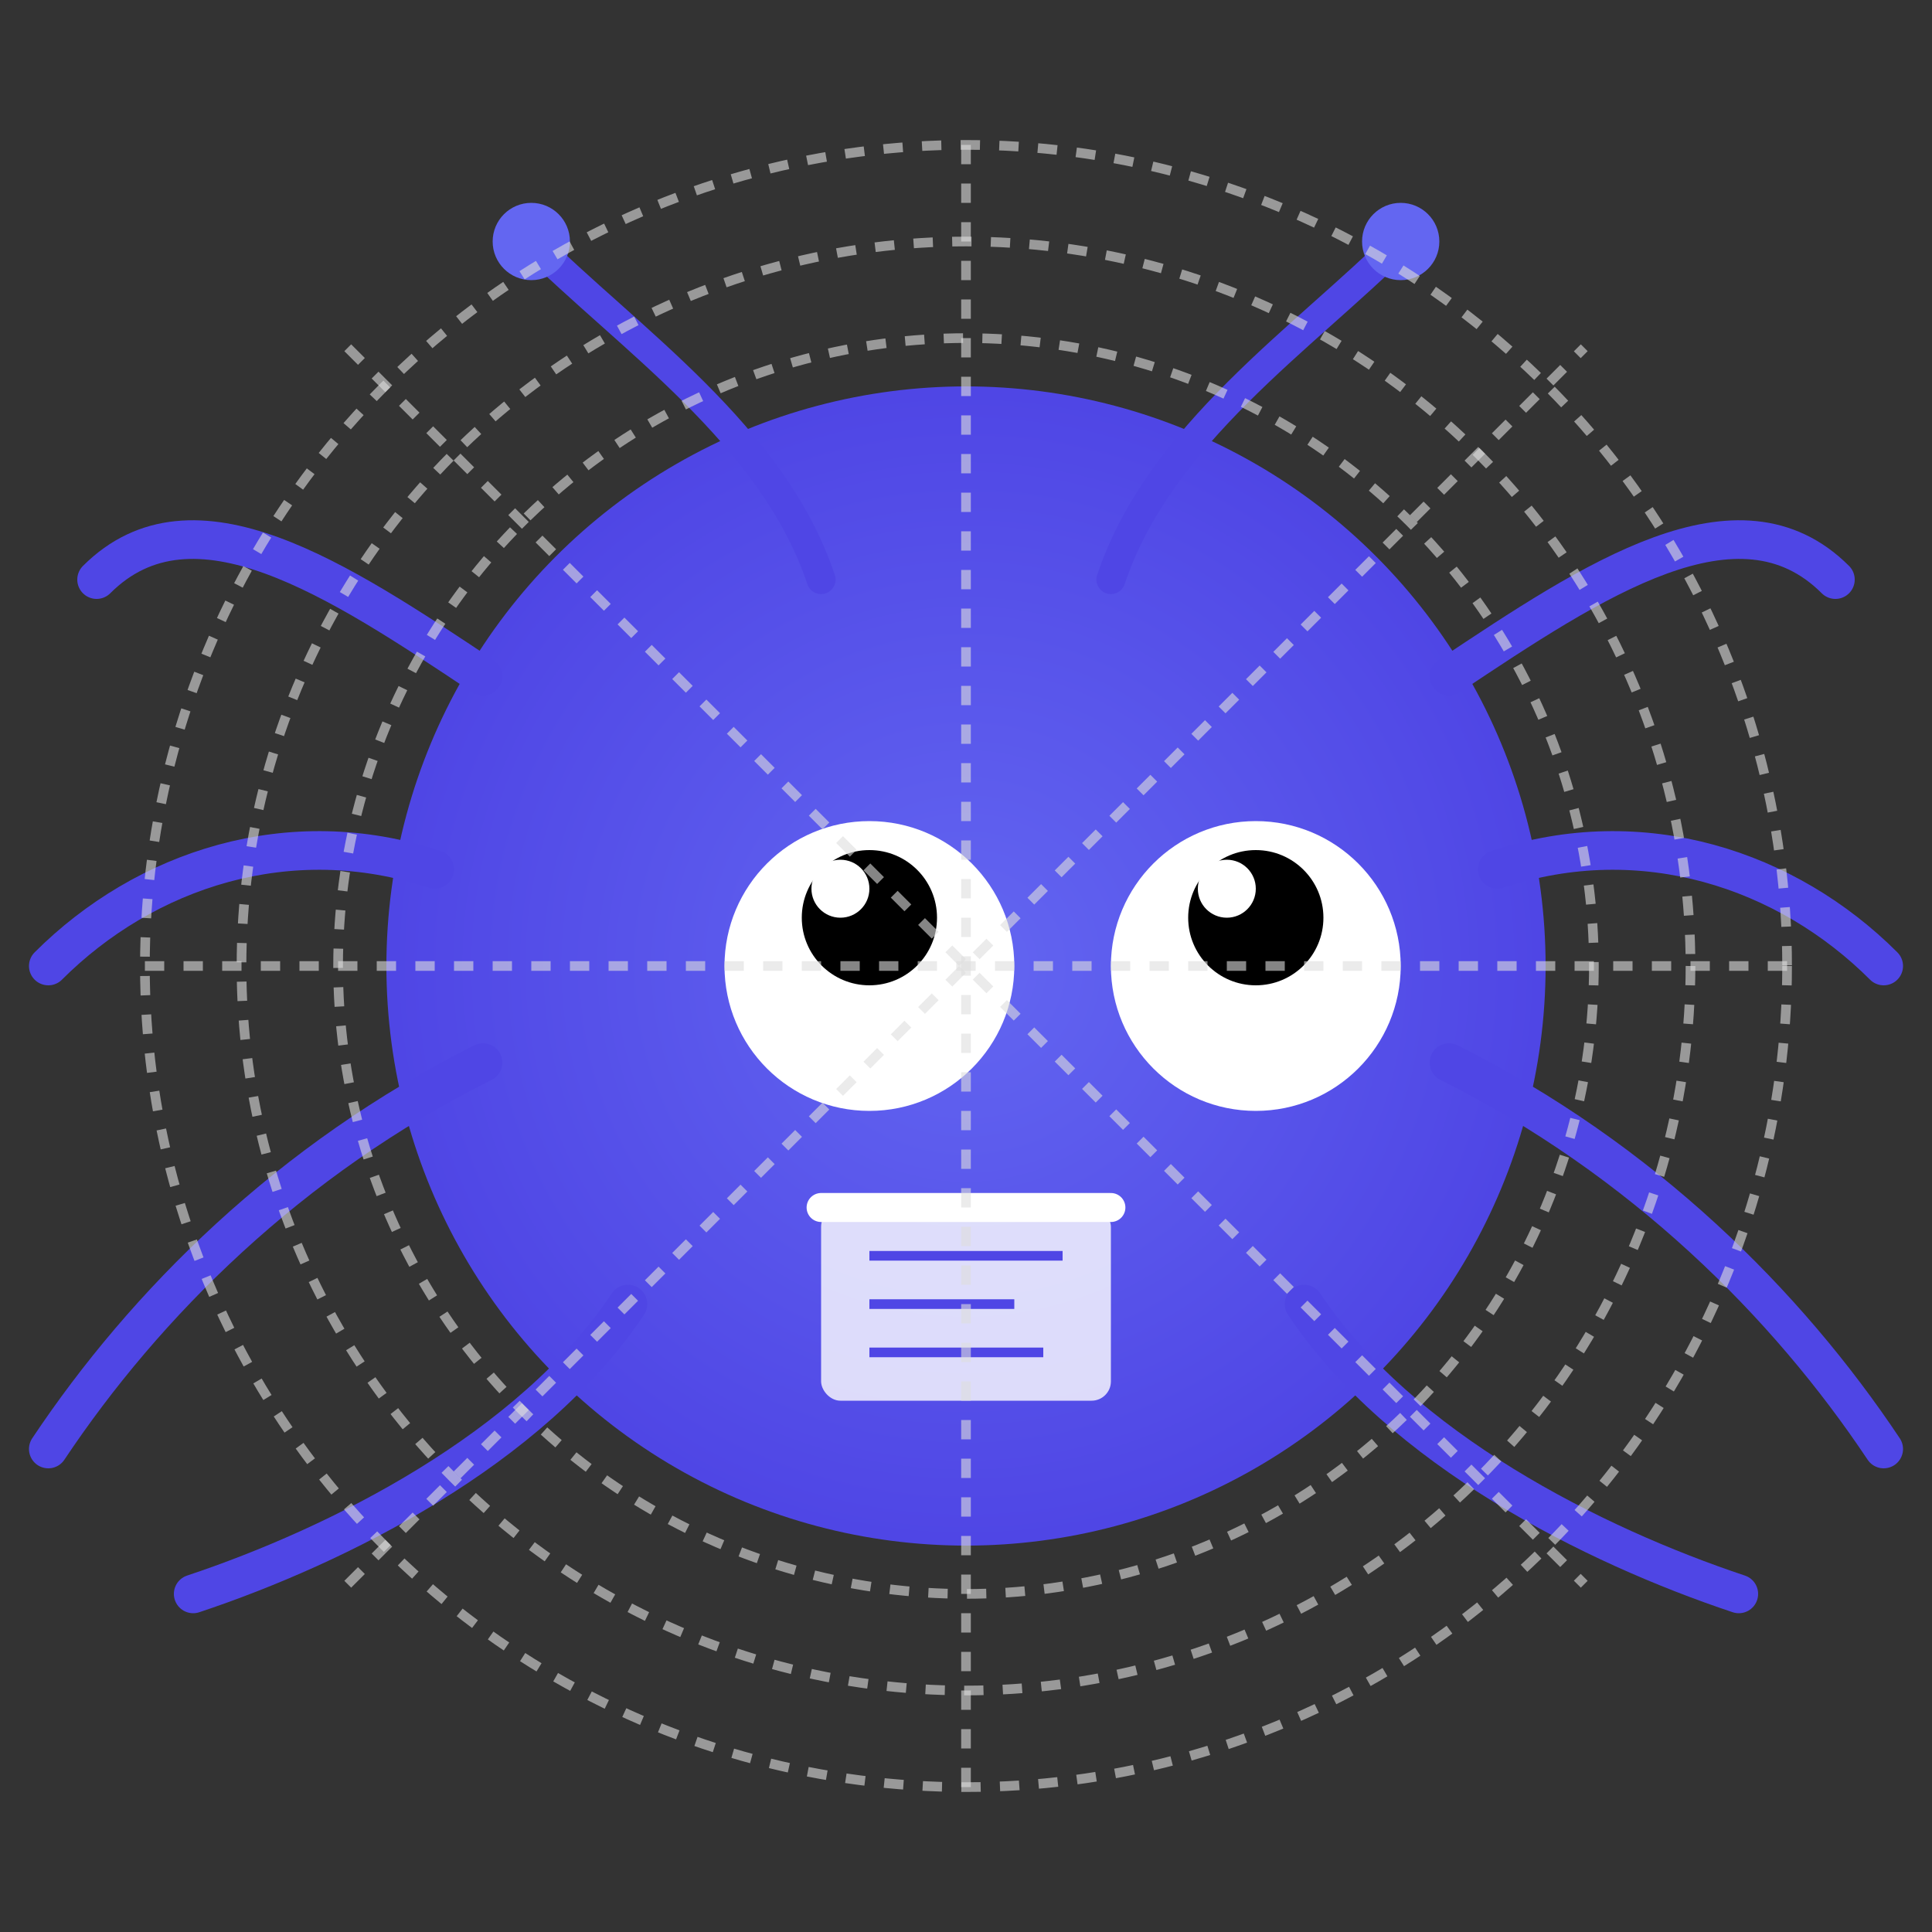 <?xml version="1.0" encoding="UTF-8"?>
<svg width="200px" height="200px" viewBox="0 0 200 200" version="1.1" xmlns="http://www.w3.org/2000/svg">
    <rect x="0" y="0" width="200" height="200" fill="#333333" stroke="none"/>
    <title>Indexy Working - The Friendly Spider Bot</title>
    <defs>
        <radialGradient id="bodyGradient" cx="50%" cy="50%" r="50%" fx="50%" fy="50%">
            <stop offset="0%" style="stop-color:#6366F1;stop-opacity:1" />
            <stop offset="100%" style="stop-color:#4F46E5;stop-opacity:1" />
        </radialGradient>
    </defs>
    <g id="Indexy" stroke="none" stroke-width="1" fill="none" fill-rule="evenodd">
        <!-- Body -->
        <circle id="Body" fill="url(#bodyGradient)" cx="100" cy="100" r="60"></circle>
        
        <!-- Eyes - Focused working eyes -->
        <g id="Eyes" transform="translate(70, 80)">
            <!-- Left Eye -->
            <circle id="Left-Eye-Background" fill="#FFFFFF" cx="20" cy="20" r="15"></circle>
            <circle id="Left-Eye-Pupil" fill="#000000" cx="20" cy="15" r="7"></circle>
            <circle id="Left-Eye-Highlight" fill="#FFFFFF" cx="17" cy="12" r="3"></circle>
            
            <!-- Right Eye -->
            <circle id="Right-Eye-Background" fill="#FFFFFF" cx="60" cy="20" r="15"></circle>
            <circle id="Right-Eye-Pupil" fill="#000000" cx="60" cy="15" r="7"></circle>
            <circle id="Right-Eye-Highlight" fill="#FFFFFF" cx="57" cy="12" r="3"></circle>
        </g>
        
        <!-- Mouth - Focused expression -->
        <path id="Working-Mouth" d="M85,125 C95,125 105,125 115,125" stroke="#FFFFFF" stroke-width="3" stroke-linecap="round"></path>
        
        <!-- Spider Legs - More active positions -->
        <!-- Left Legs -->
        <path id="Left-Leg-1" d="M50,70 C35,60 20,50 10,60" stroke="#4F46E5" stroke-width="4" stroke-linecap="round"></path>
        <path id="Left-Leg-2" d="M45,90 C30,85 15,90 5,100" stroke="#4F46E5" stroke-width="4" stroke-linecap="round"></path>
        <path id="Left-Leg-3" d="M50,110 C30,120 15,135 5,150" stroke="#4F46E5" stroke-width="4" stroke-linecap="round"></path>
        <path id="Left-Leg-4" d="M65,135 C55,150 35,160 20,165" stroke="#4F46E5" stroke-width="4" stroke-linecap="round"></path>
        
        <!-- Right Legs -->
        <path id="Right-Leg-1" d="M150,70 C165,60 180,50 190,60" stroke="#4F46E5" stroke-width="4" stroke-linecap="round"></path>
        <path id="Right-Leg-2" d="M155,90 C170,85 185,90 195,100" stroke="#4F46E5" stroke-width="4" stroke-linecap="round"></path>
        <path id="Right-Leg-3" d="M150,110 C170,120 185,135 195,150" stroke="#4F46E5" stroke-width="4" stroke-linecap="round"></path>
        <path id="Right-Leg-4" d="M135,135 C145,150 165,160 180,165" stroke="#4F46E5" stroke-width="4" stroke-linecap="round"></path>
        
        <!-- Antenna - More active -->
        <path id="Left-Antenna" d="M85,60 C80,45 65,35 55,25" stroke="#4F46E5" stroke-width="3" stroke-linecap="round"></path>
        <circle id="Left-Antenna-Tip" fill="#6366F1" cx="55" cy="25" r="4"></circle>
        
        <path id="Right-Antenna" d="M115,60 C120,45 135,35 145,25" stroke="#4F46E5" stroke-width="3" stroke-linecap="round"></path>
        <circle id="Right-Antenna-Tip" fill="#6366F1" cx="145" cy="25" r="4"></circle>
        
        <!-- Computer/Document Icon that the spider is working on -->
        <rect id="Document" fill="#FFFFFF" opacity="0.8" x="85" y="125" width="30" height="20" rx="2"></rect>
        <line x1="90" y1="130" x2="110" y2="130" stroke="#4F46E5" stroke-width="1"></line>
        <line x1="90" y1="135" x2="105" y2="135" stroke="#4F46E5" stroke-width="1"></line>
        <line x1="90" y1="140" x2="108" y2="140" stroke="#4F46E5" stroke-width="1"></line>
        
        <!-- The Web -->
        <circle id="Web-Outer" stroke="#DDDDDD" stroke-width="1" stroke-dasharray="2,2" cx="100" cy="100" r="85" opacity="0.6"></circle>
        <circle id="Web-Middle" stroke="#DDDDDD" stroke-width="1" stroke-dasharray="2,2" cx="100" cy="100" r="75" opacity="0.6"></circle>
        <circle id="Web-Inner" stroke="#DDDDDD" stroke-width="1" stroke-dasharray="2,2" cx="100" cy="100" r="65" opacity="0.6"></circle>
        
        <!-- Web Lines -->
        <line x1="100" y1="15" x2="100" y2="185" stroke="#DDDDDD" stroke-width="1" stroke-dasharray="2,2" opacity="0.6"></line>
        <line x1="15" y1="100" x2="185" y2="100" stroke="#DDDDDD" stroke-width="1" stroke-dasharray="2,2" opacity="0.6"></line>
        <line x1="36" y1="36" x2="164" y2="164" stroke="#DDDDDD" stroke-width="1" stroke-dasharray="2,2" opacity="0.6"></line>
        <line x1="36" y1="164" x2="164" y2="36" stroke="#DDDDDD" stroke-width="1" stroke-dasharray="2,2" opacity="0.6"></line>
    </g>
</svg>
